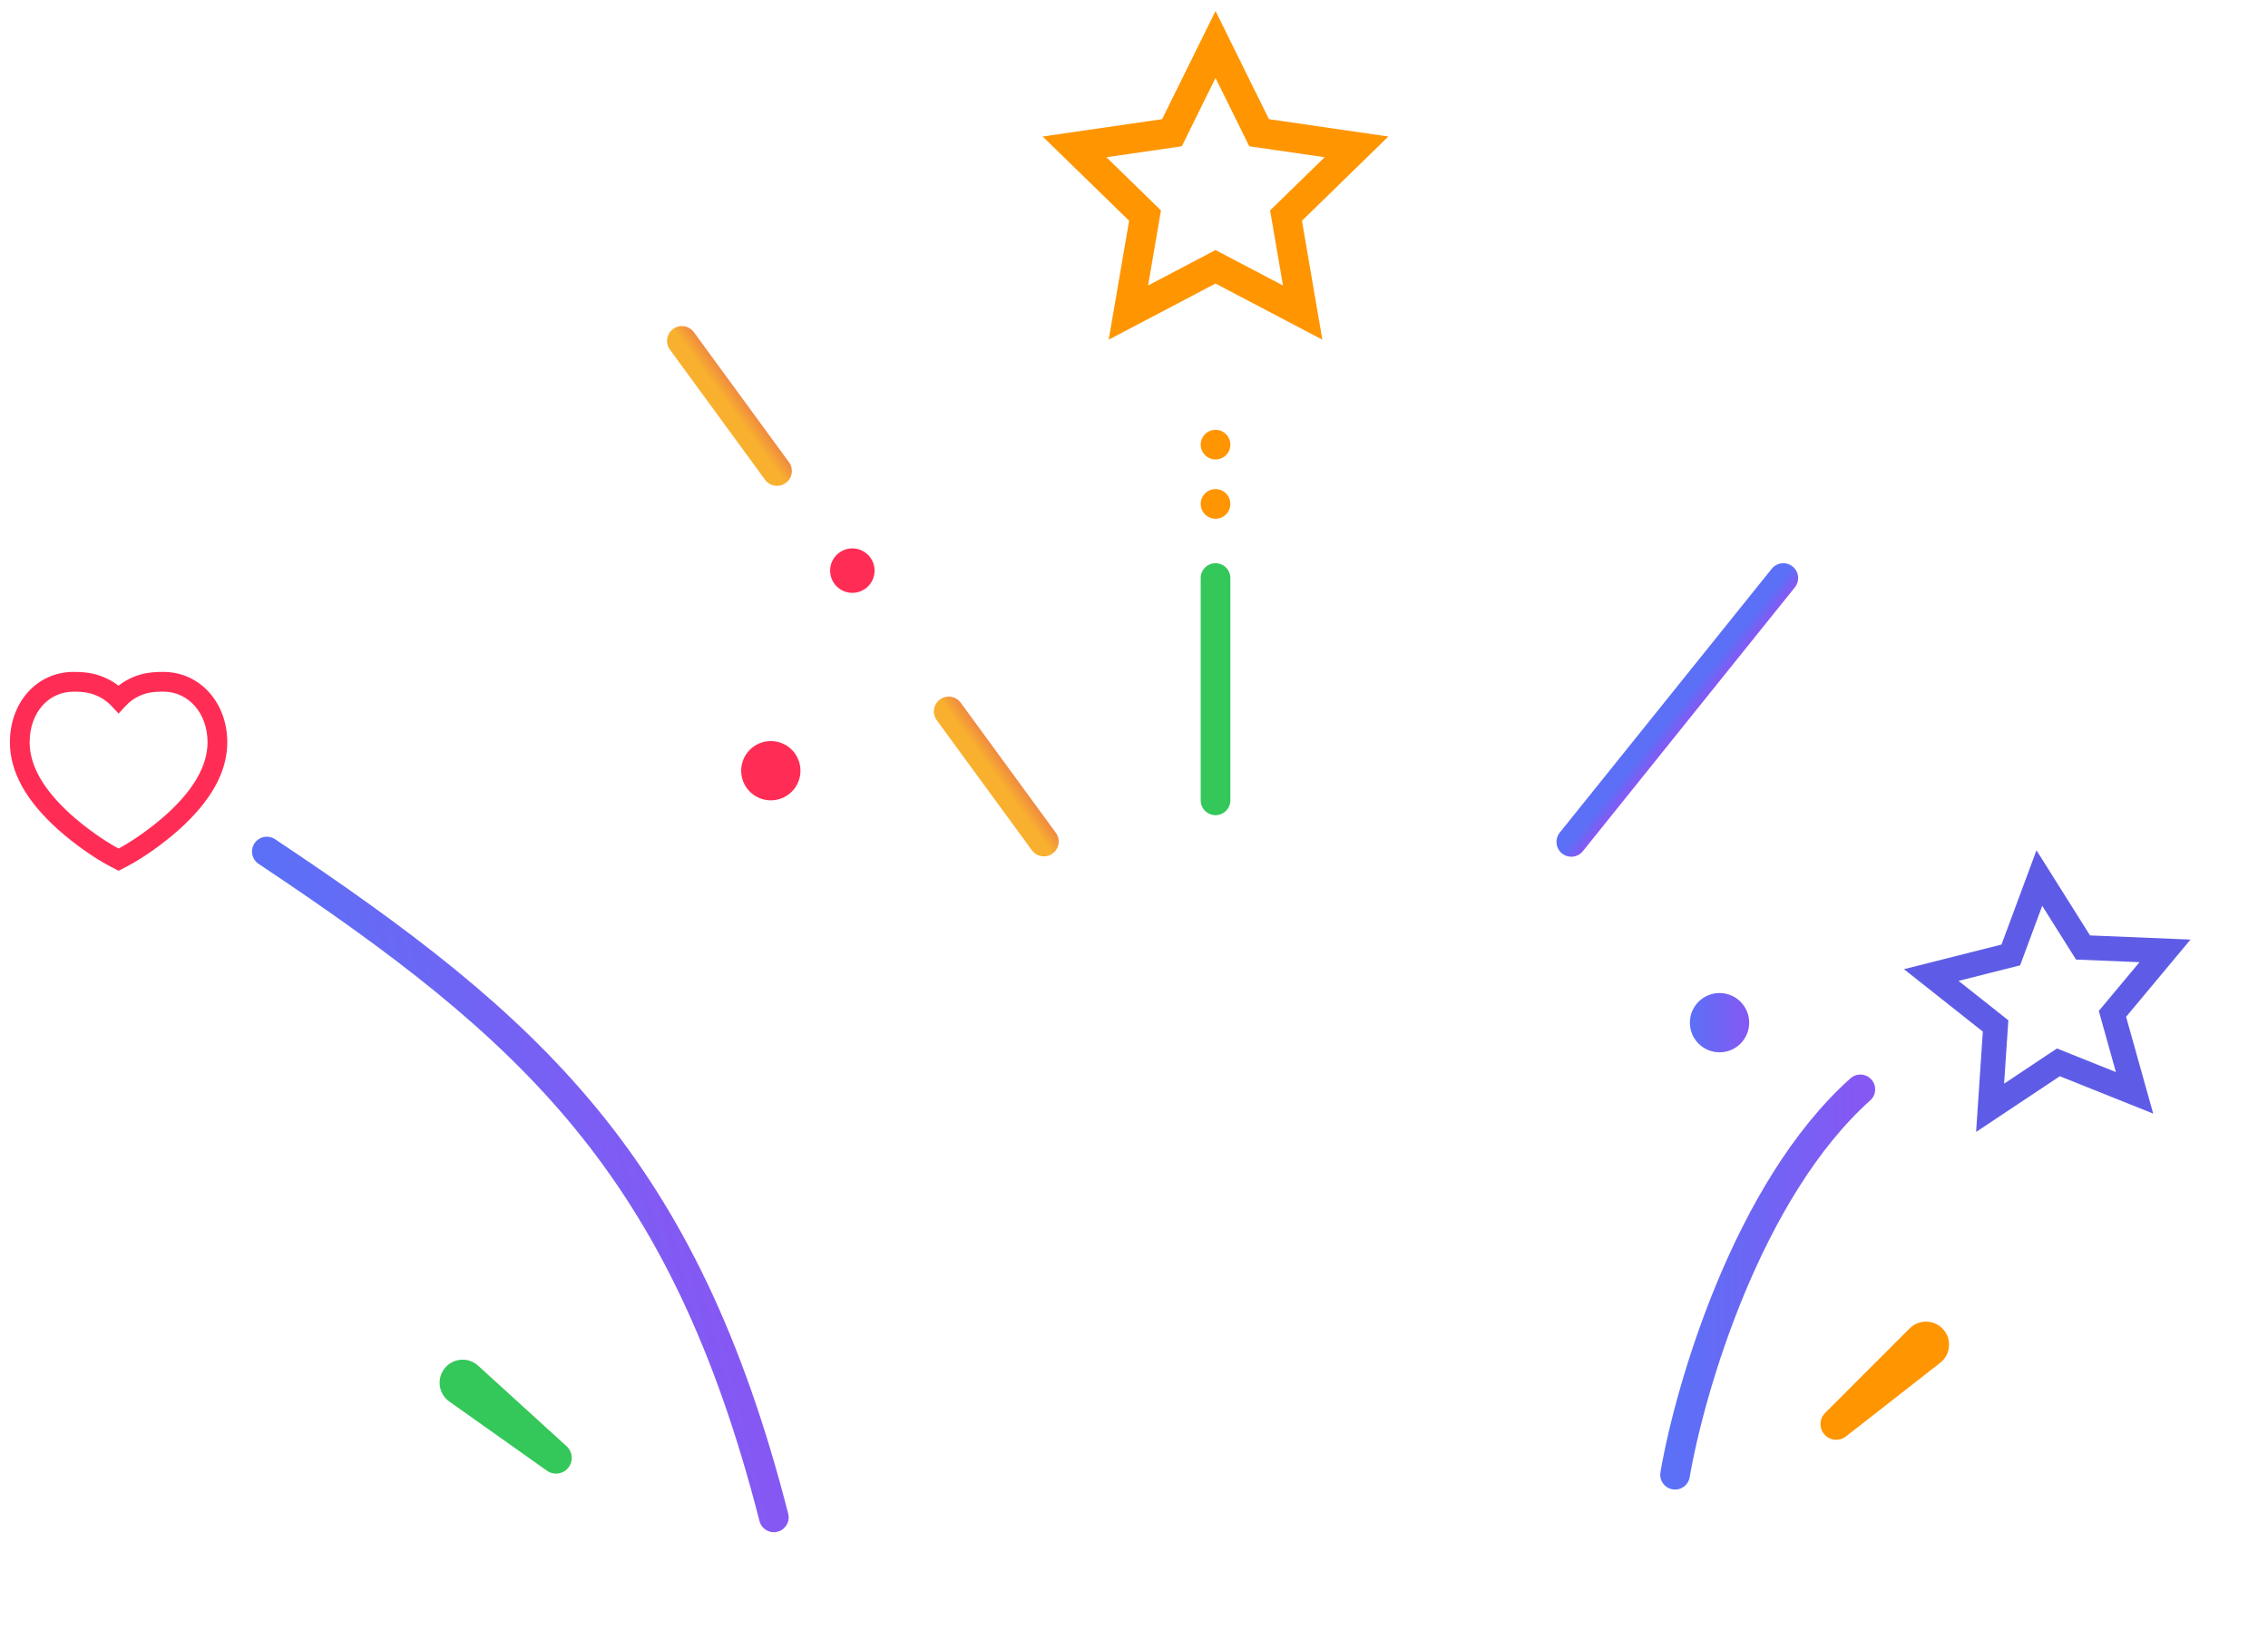 <svg width="153" height="110" viewBox="0 0 153 110" fill="none" xmlns="http://www.w3.org/2000/svg">
<path fill-rule="evenodd" clip-rule="evenodd" d="M11.035 45.333C10.07 45.333 9.448 45.448 8.735 45.797C8.471 45.926 8.223 46.082 7.993 46.264C7.772 46.092 7.534 45.944 7.281 45.818C6.554 45.459 5.9 45.333 4.97 45.333C2.477 45.333 0.667 47.398 0.667 50.08C0.667 52.105 1.796 54.061 3.899 55.953C5.003 56.946 6.413 57.929 7.422 58.451L8 58.75L8.577 58.451C9.587 57.929 10.997 56.946 12.101 55.953C14.204 54.061 15.333 52.105 15.333 50.08C15.333 47.426 13.505 45.343 11.035 45.333ZM14 50.08C14 51.666 13.057 53.299 11.209 54.962C10.201 55.868 8.906 56.774 8 57.249C7.094 56.774 5.798 55.868 4.791 54.962C2.942 53.299 2 51.666 2 50.08C2 48.098 3.256 46.666 4.97 46.666C5.709 46.666 6.165 46.754 6.69 47.014C7 47.167 7.274 47.369 7.511 47.622L8.001 48.145L8.487 47.618C8.73 47.355 9.008 47.148 9.321 46.995C9.83 46.745 10.258 46.666 11.033 46.666C12.725 46.673 14 48.126 14 50.08Z" fill="#FF2D55"/>
<path d="M82 54L82 39" stroke="#34C759" stroke-width="2" stroke-linecap="round"/>
<path d="M106 56.803L120.303 39" stroke="url(#paint0_linear)" stroke-width="2" stroke-linecap="round"/>
<path d="M52.419 31.778L46 23" stroke="url(#paint1_linear)" stroke-width="2" stroke-linecap="round"/>
<path d="M70.419 56.778L64 48" stroke="url(#paint2_linear)" stroke-width="2" stroke-linecap="round"/>
<path fill-rule="evenodd" clip-rule="evenodd" d="M76.17 14.894L74.794 22.918L82 19.13L89.206 22.918L87.83 14.894L93.659 9.211L85.603 8.041L82 0.74L78.397 8.041L70.34 9.211L76.17 14.894ZM85.681 14.196L86.55 19.262L82 16.87L77.45 19.262L78.319 14.196L74.638 10.608L79.725 9.869L82 5.259L84.275 9.869L89.362 10.608L85.681 14.196Z" fill="#FF9500"/>
<path fill-rule="evenodd" clip-rule="evenodd" d="M135.021 63.73L128.443 65.391L133.762 69.602L133.309 76.371L138.958 72.613L145.256 75.136L143.427 68.603L147.772 63.393L140.994 63.113L137.382 57.37L135.021 63.73ZM135.198 73.113L135.484 68.839L132.125 66.18L136.278 65.132L137.769 61.116L140.05 64.742L144.33 64.919L141.586 68.208L142.74 72.333L138.764 70.74L135.198 73.113Z" fill="#5E5CE6"/>
<path d="M52.204 102.377C46.131 78.642 35.917 69.385 18 57.454" stroke="url(#paint3_linear)" stroke-width="2" stroke-linecap="round"/>
<path d="M113 99.5C114 93.667 117.9 80.3 125.5 73.5" stroke="url(#paint4_linear)" stroke-width="2" stroke-linecap="round"/>
<circle cx="82" cy="34" r="1" fill="#FF9500"/>
<circle cx="82" cy="30" r="1" fill="#FF9500"/>
<path d="M29.973 92.353C30.525 91.626 31.581 91.529 32.256 92.144L38.225 97.579C38.621 97.94 38.686 98.54 38.376 98.977C38.038 99.455 37.375 99.568 36.897 99.229L30.311 94.561C29.594 94.053 29.441 93.052 29.973 92.353Z" fill="#34C759"/>
<path d="M131.064 89.662C131.688 90.328 131.605 91.386 130.886 91.948L124.525 96.919C124.103 97.249 123.501 97.212 123.122 96.833C122.707 96.419 122.707 95.747 123.122 95.333L128.83 89.624C129.451 89.003 130.464 89.02 131.064 89.662Z" fill="#FF9500"/>
<circle cx="52" cy="52" r="2" fill="#FF2D55"/>
<circle cx="116" cy="69" r="2" fill="url(#paint5_linear)"/>
<circle cx="57.5" cy="38.5" r="1.5" fill="#FF2D55"/>
<defs>
<linearGradient id="paint0_linear" x1="113.152" y1="47.902" x2="113.931" y2="48.528" gradientUnits="userSpaceOnUse">
<stop stop-color="#5B70F6"/>
<stop offset="1" stop-color="#8658F3"/>
</linearGradient>
<linearGradient id="paint1_linear" x1="49.209" y1="27.389" x2="50.017" y2="26.799" gradientUnits="userSpaceOnUse">
<stop stop-color="#F8B02E"/>
<stop offset="1" stop-color="#F08A41"/>
</linearGradient>
<linearGradient id="paint2_linear" x1="67.209" y1="52.389" x2="68.017" y2="51.799" gradientUnits="userSpaceOnUse">
<stop stop-color="#F8B02E"/>
<stop offset="1" stop-color="#F08A41"/>
</linearGradient>
<linearGradient id="paint3_linear" x1="24.446" y1="82.642" x2="45.759" y2="77.189" gradientUnits="userSpaceOnUse">
<stop stop-color="#5B70F6"/>
<stop offset="1" stop-color="#8658F3"/>
</linearGradient>
<linearGradient id="paint4_linear" x1="113" y1="86.5" x2="125.5" y2="86.5" gradientUnits="userSpaceOnUse">
<stop stop-color="#5B70F6"/>
<stop offset="1" stop-color="#8658F3"/>
</linearGradient>
<linearGradient id="paint5_linear" x1="114" y1="69" x2="118" y2="69" gradientUnits="userSpaceOnUse">
<stop stop-color="#5B70F6"/>
<stop offset="1" stop-color="#8658F3"/>
</linearGradient>
</defs>
</svg>
